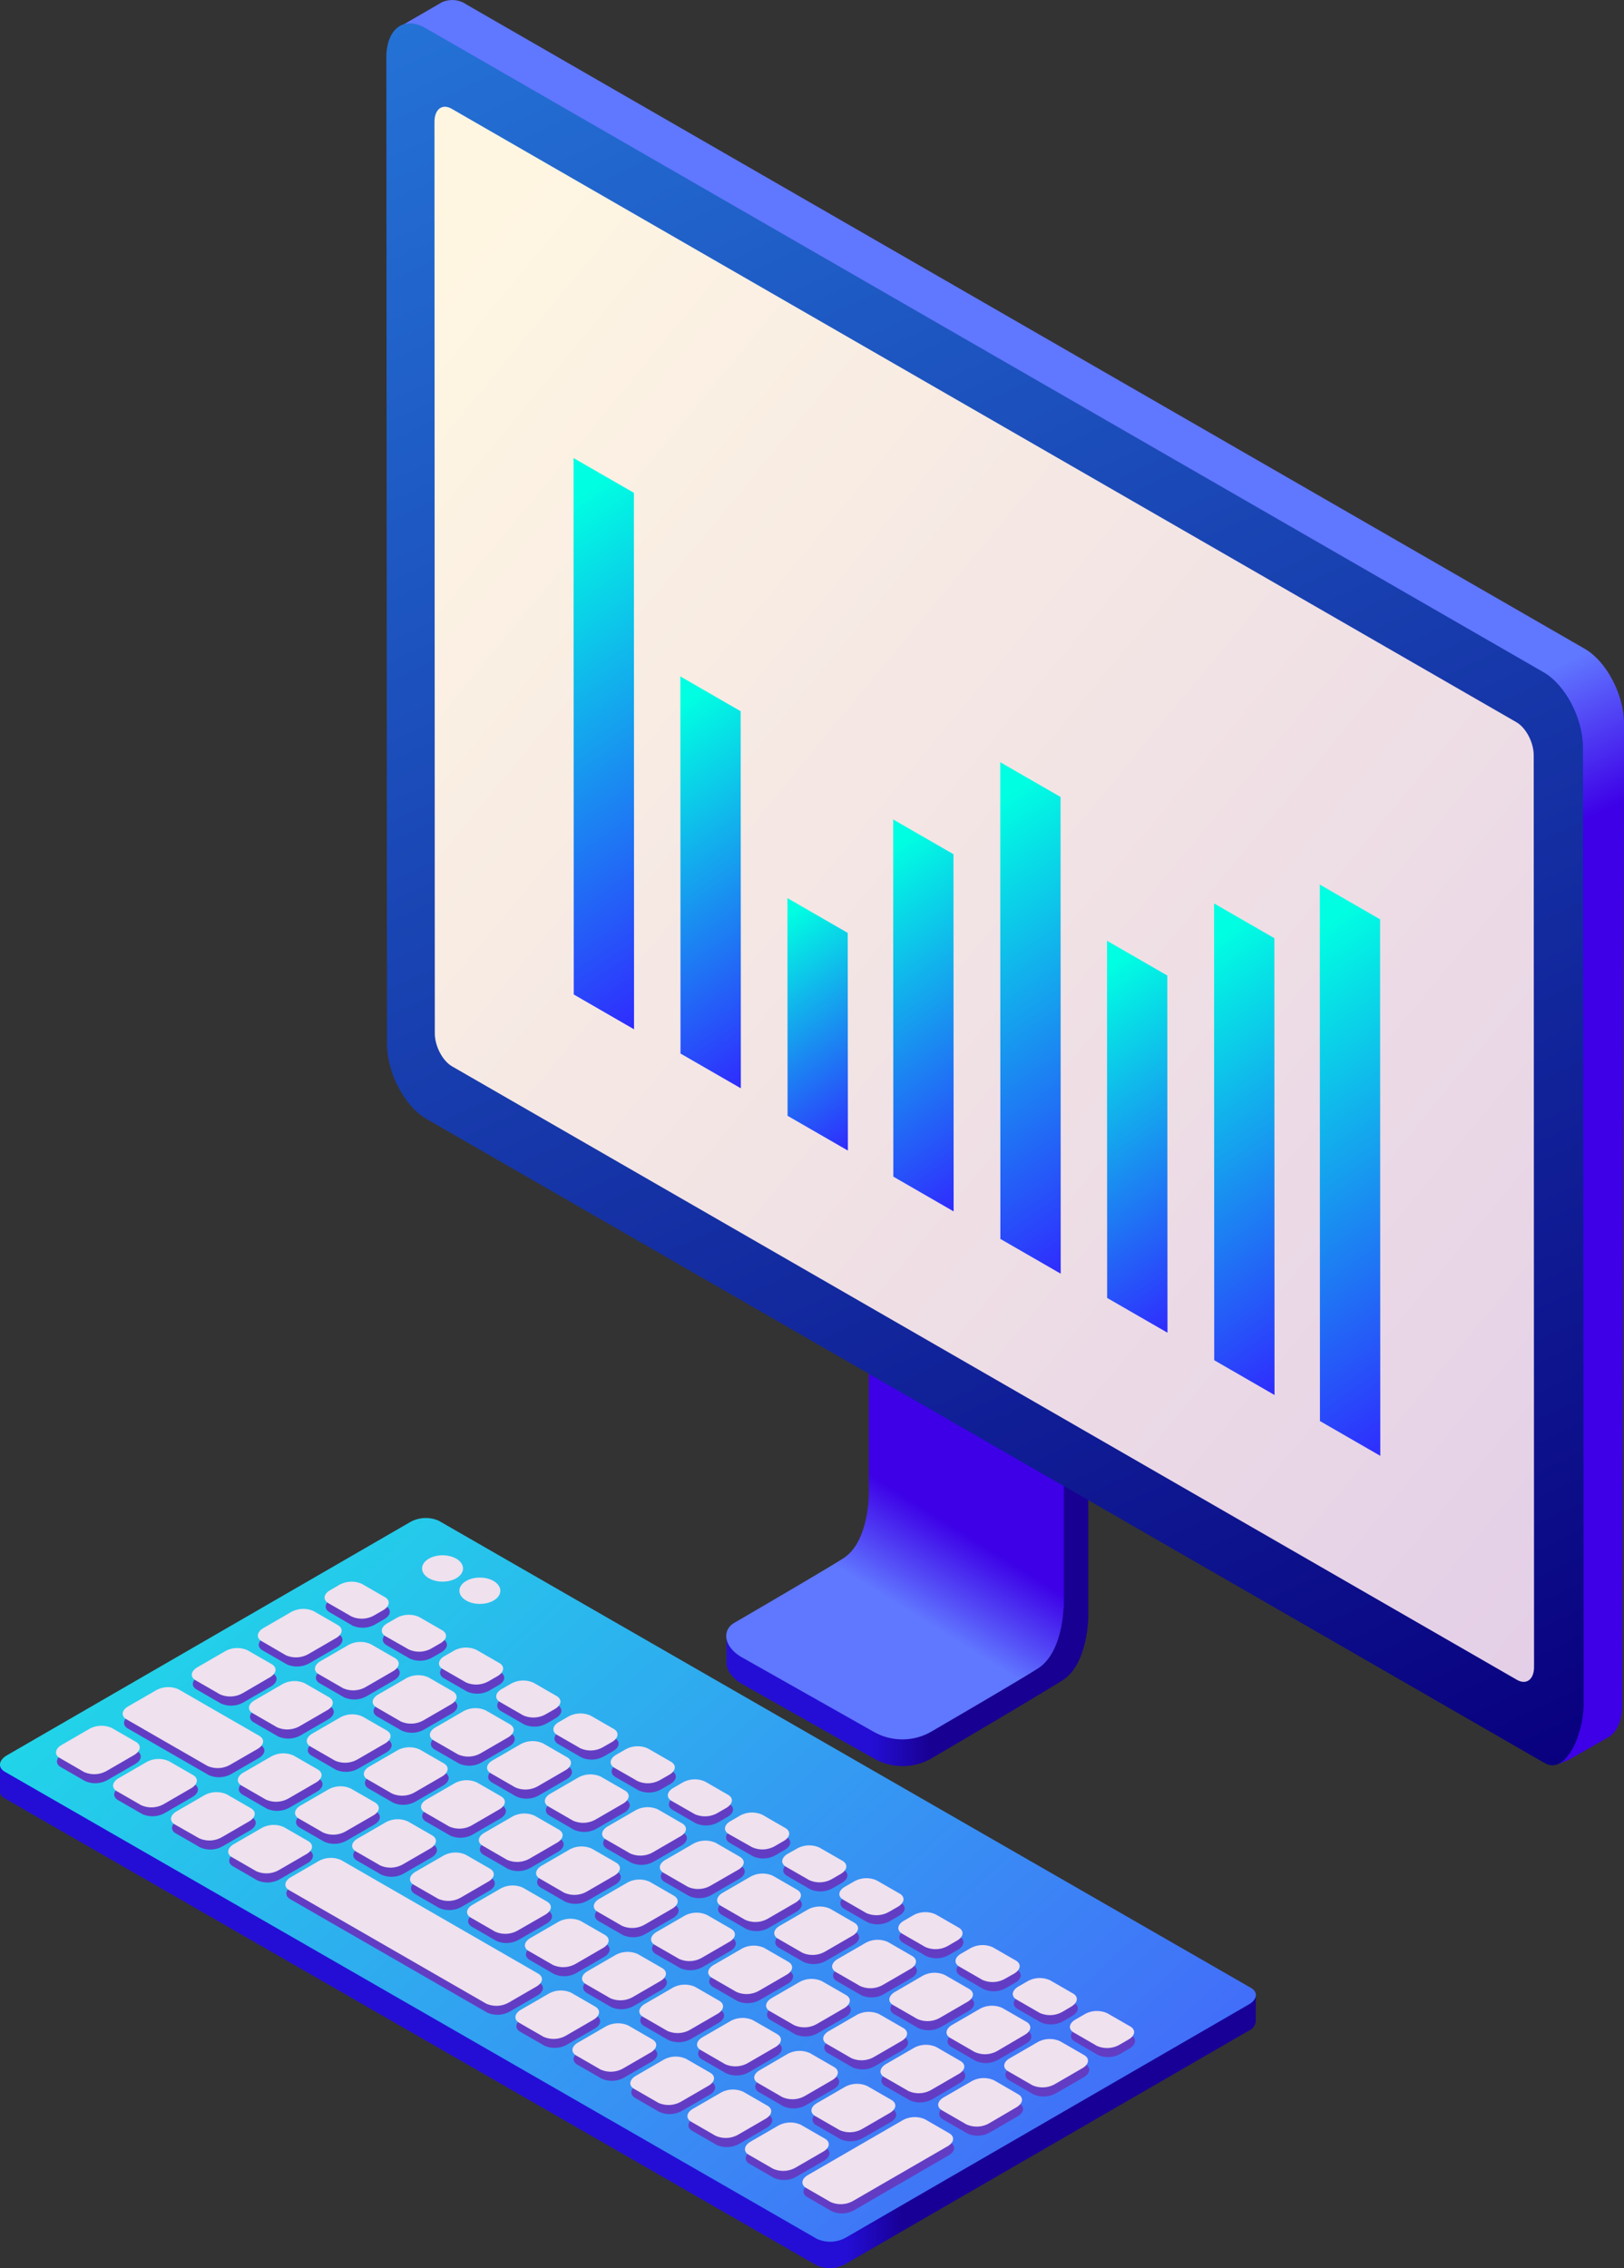 <svg id="Calque_1" data-name="Calque 1" xmlns="http://www.w3.org/2000/svg" xmlns:xlink="http://www.w3.org/1999/xlink" viewBox="0 0 336.71 470.23"><rect x="0" y="0" width="336.71" height="470.23" fill="#333333" stroke="none"/><defs><style>.cls-1{fill:url(#linear-gradient);}.cls-2{fill:url(#linear-gradient-2);}.cls-3{fill:#623dc4;}.cls-4{fill:#efe1ee;}.cls-5{fill:url(#linear-gradient-3);}.cls-6{fill:url(#linear-gradient-4);}.cls-7{fill:url(#linear-gradient-5);}.cls-8{fill:url(#linear-gradient-6);}.cls-9{fill:url(#linear-gradient-7);}.cls-10{fill:url(#linear-gradient-8);}.cls-11{fill:url(#linear-gradient-9);}.cls-12{fill:url(#linear-gradient-10);}.cls-13{fill:url(#linear-gradient-11);}.cls-14{fill:url(#linear-gradient-12);}.cls-15{fill:url(#linear-gradient-13);}.cls-16{fill:url(#linear-gradient-14);}.cls-17{fill:url(#linear-gradient-15);}</style><linearGradient id="linear-gradient" x1="257.68" y1="417.49" x2="246.15" y2="417.49" gradientUnits="userSpaceOnUse"><stop offset="0" stop-color="#180097"/><stop offset="1" stop-color="#240ed6"/></linearGradient><linearGradient id="linear-gradient-2" x1="327.67" y1="545.75" x2="68.72" y2="265.27" gradientUnits="userSpaceOnUse"><stop offset="0" stop-color="#4f47ff"/><stop offset="1" stop-color="#13ffe2"/></linearGradient><linearGradient id="linear-gradient-3" x1="263.7" y1="342.09" x2="251.21" y2="342.09" gradientUnits="userSpaceOnUse"><stop offset="0" stop-color="#180092"/><stop offset="1" stop-color="#240ed6"/></linearGradient><linearGradient id="linear-gradient-4" x1="266.71" y1="333.95" x2="256.15" y2="350.9" gradientUnits="userSpaceOnUse"><stop offset="0" stop-color="#3d00e7"/><stop offset="1" stop-color="#6077ff"/></linearGradient><linearGradient id="linear-gradient-5" x1="300.55" y1="235.66" x2="287.13" y2="207.28" xlink:href="#linear-gradient-4"/><linearGradient id="linear-gradient-6" x1="365.88" y1="397.61" x2="183.52" y2="10.09" gradientUnits="userSpaceOnUse"><stop offset="0" stop-color="#09007f"/><stop offset="1" stop-color="#2472d6"/></linearGradient><linearGradient id="linear-gradient-7" x1="1114.68" y1="938.52" x2="365.1" y2="-48.83" gradientTransform="matrix(0.87, 0.5, 0.5, 1.44, -113.58, -59.34)" gradientUnits="userSpaceOnUse"><stop offset="0" stop-color="#6318ff"/><stop offset="1" stop-color="#fff6e2"/></linearGradient><linearGradient id="linear-gradient-8" x1="365.16" y1="329.83" x2="311.69" y2="273.93" gradientTransform="matrix(0.87, 0.5, 0, 1.15, -10.71, -269.73)" gradientUnits="userSpaceOnUse"><stop offset="0" stop-color="#3124ff"/><stop offset="1" stop-color="#00ffe2"/></linearGradient><linearGradient id="linear-gradient-9" x1="335.97" y1="332.96" x2="289.45" y2="284.33" xlink:href="#linear-gradient-8"/><linearGradient id="linear-gradient-10" x1="305.49" y1="336.74" x2="267.65" y2="297.18" xlink:href="#linear-gradient-8"/><linearGradient id="linear-gradient-11" x1="285.76" y1="332.55" x2="237.51" y2="282.1" xlink:href="#linear-gradient-8"/><linearGradient id="linear-gradient-12" x1="254.32" y1="337.11" x2="216.48" y2="297.55" xlink:href="#linear-gradient-8"/><linearGradient id="linear-gradient-13" x1="222.21" y1="342.57" x2="196.53" y2="315.71" xlink:href="#linear-gradient-8"/><linearGradient id="linear-gradient-14" x1="204.35" y1="336.27" x2="164.78" y2="294.89" xlink:href="#linear-gradient-8"/><linearGradient id="linear-gradient-15" x1="186.57" y1="330.53" x2="133.1" y2="274.63" xlink:href="#linear-gradient-8"/></defs><title>computer</title><g id="_11" data-name="11"><g id="_Groupe_" data-name="&lt;Groupe&gt;"><g id="_Groupe_2" data-name="&lt;Groupe&gt;"><path id="_Tracé_" data-name="&lt;Tracé&gt;" class="cls-1" d="M331.12,437.85h0v-5.28l-24.75,4.25-157-90.27a6.62,6.62,0,0,0-5.94.25l-67,38.85-5.73-1.28v5.51a2.25,2.25,0,0,0,0,.26h0a1.74,1.74,0,0,0,1,1.43l168.36,96.83a6.61,6.61,0,0,0,5.94-.25l83.6-48.36A2.42,2.42,0,0,0,331.12,437.85Z" transform="translate(-70.75 -18.77)"/><path id="_Tracé_2" data-name="&lt;Tracé&gt;" class="cls-2" d="M240.14,482.92,71.78,386.09c-1.53-.88-1.34-2.41.42-3.43l83.6-48.35a6.62,6.62,0,0,1,5.94-.26l168.37,96.83c1.52.88,1.33,2.41-.43,3.43l-83.6,48.36A6.65,6.65,0,0,1,240.14,482.92Z" transform="translate(-70.75 -18.77)"/><g id="_Groupe_3" data-name="&lt;Groupe&gt;"><g id="_Groupe_4" data-name="&lt;Groupe&gt;"><path id="_Tracé_3" data-name="&lt;Tracé&gt;" class="cls-3" d="M143.83,355.77,139.07,353c-1.2-.69-1-1.9.33-2.7l1.93-1.11A5.19,5.19,0,0,1,146,349l4.76,2.74c1.2.69,1.05,1.9-.33,2.7l-1.93,1.11A5.19,5.19,0,0,1,143.83,355.77Z" transform="translate(-70.75 -18.77)"/><path id="_Tracé_4" data-name="&lt;Tracé&gt;" class="cls-3" d="M155.69,362.6l-4.76-2.74c-1.2-.69-1.05-1.9.33-2.7l1.93-1.11a5.19,5.19,0,0,1,4.67-.2l4.76,2.74c1.2.69,1,1.9-.33,2.7l-1.93,1.11A5.19,5.19,0,0,1,155.69,362.6Z" transform="translate(-70.75 -18.77)"/><path id="_Tracé_5" data-name="&lt;Tracé&gt;" class="cls-3" d="M167.55,369.43l-4.76-2.74c-1.2-.69-1-1.9.33-2.69l1.93-1.12a5.19,5.19,0,0,1,4.67-.2l4.76,2.74c1.2.69,1.05,1.9-.33,2.7l-1.93,1.11A5.19,5.19,0,0,1,167.55,369.43Z" transform="translate(-70.75 -18.77)"/><path id="_Tracé_6" data-name="&lt;Tracé&gt;" class="cls-3" d="M179.41,376.26l-4.76-2.74c-1.2-.69-1.05-1.9.33-2.69l1.93-1.12a5.19,5.19,0,0,1,4.67-.2l4.76,2.74c1.2.69,1,1.9-.33,2.7l-1.93,1.12A5.22,5.22,0,0,1,179.41,376.26Z" transform="translate(-70.75 -18.77)"/><path id="_Tracé_7" data-name="&lt;Tracé&gt;" class="cls-3" d="M191.27,383.09l-4.76-2.74c-1.2-.69-1-1.89.33-2.69l1.93-1.12a5.19,5.19,0,0,1,4.67-.2l4.76,2.74c1.2.69,1.05,1.9-.33,2.7l-1.93,1.12A5.22,5.22,0,0,1,191.27,383.09Z" transform="translate(-70.75 -18.77)"/><path id="_Tracé_8" data-name="&lt;Tracé&gt;" class="cls-3" d="M203.13,389.92l-4.76-2.74c-1.2-.69-1.05-1.89.33-2.69l1.93-1.12a5.19,5.19,0,0,1,4.67-.2l4.76,2.74c1.2.69,1.05,1.9-.33,2.7l-1.93,1.12A5.19,5.19,0,0,1,203.13,389.92Z" transform="translate(-70.75 -18.77)"/><path id="_Tracé_9" data-name="&lt;Tracé&gt;" class="cls-3" d="M215,396.76,210.23,394c-1.2-.69-1-1.89.33-2.69l1.93-1.12a5.19,5.19,0,0,1,4.67-.2l4.76,2.74c1.2.69,1.05,1.9-.33,2.7l-1.93,1.12A5.22,5.22,0,0,1,215,396.76Z" transform="translate(-70.75 -18.77)"/><path id="_Tracé_10" data-name="&lt;Tracé&gt;" class="cls-3" d="M226.85,403.59l-4.77-2.75c-1.19-.69-1-1.89.34-2.69l1.93-1.12a5.19,5.19,0,0,1,4.67-.2l4.76,2.74c1.2.69,1.05,1.9-.33,2.7l-1.94,1.12A5.17,5.17,0,0,1,226.85,403.59Z" transform="translate(-70.75 -18.77)"/><path id="_Tracé_11" data-name="&lt;Tracé&gt;" class="cls-3" d="M238.7,410.42l-4.76-2.75c-1.19-.69-1-1.89.34-2.69l1.93-1.12a5.19,5.19,0,0,1,4.67-.2l4.76,2.74c1.19.69,1.05,1.9-.34,2.7l-1.93,1.12A5.19,5.19,0,0,1,238.7,410.42Z" transform="translate(-70.75 -18.77)"/><path id="_Tracé_12" data-name="&lt;Tracé&gt;" class="cls-3" d="M250.56,417.25l-4.76-2.75c-1.2-.69-1.05-1.89.33-2.69l1.94-1.12a5.19,5.19,0,0,1,4.67-.2l4.76,2.74c1.19.69,1.05,1.9-.34,2.7l-1.93,1.12A5.19,5.19,0,0,1,250.56,417.25Z" transform="translate(-70.75 -18.77)"/><path id="_Tracé_13" data-name="&lt;Tracé&gt;" class="cls-3" d="M262.79,424.29,258,421.54c-1.19-.69-1-1.89.34-2.69l1.93-1.12a5.19,5.19,0,0,1,4.67-.2l4.76,2.74c1.2.69,1,1.9-.33,2.7l-1.94,1.12A5.17,5.17,0,0,1,262.79,424.29Z" transform="translate(-70.75 -18.77)"/><path id="_Tracé_14" data-name="&lt;Tracé&gt;" class="cls-3" d="M274.64,431.12l-4.76-2.75c-1.19-.69-1.05-1.89.34-2.69l1.93-1.12a5.19,5.19,0,0,1,4.67-.2l4.76,2.74c1.19.69,1.05,1.9-.34,2.7l-1.93,1.12A5.19,5.19,0,0,1,274.64,431.12Z" transform="translate(-70.75 -18.77)"/><path id="_Tracé_15" data-name="&lt;Tracé&gt;" class="cls-3" d="M286.5,438l-4.76-2.75c-1.2-.69-1.05-1.89.33-2.69l1.94-1.12a5.17,5.17,0,0,1,4.66-.2l4.77,2.75c1.19.68,1,1.89-.34,2.69l-1.93,1.12A5.19,5.19,0,0,1,286.5,438Z" transform="translate(-70.75 -18.77)"/><path id="_Tracé_16" data-name="&lt;Tracé&gt;" class="cls-3" d="M298.36,444.78,293.6,442c-1.2-.68-1.05-1.89.33-2.69l1.94-1.12a5.17,5.17,0,0,1,4.66-.2l4.77,2.75c1.19.68,1,1.89-.34,2.69L303,444.58A5.19,5.19,0,0,1,298.36,444.78Z" transform="translate(-70.75 -18.77)"/><g id="_Groupe_5" data-name="&lt;Groupe&gt;"><path id="_Tracé_17" data-name="&lt;Tracé&gt;" class="cls-3" d="M130.2,363.8l-5-2.88c-1.2-.69-1-1.9.33-2.7l5.77-3.34a5.19,5.19,0,0,1,4.67-.2l5,2.88c1.19.69,1,1.9-.34,2.7l-5.77,3.34A5.19,5.19,0,0,1,130.2,363.8Z" transform="translate(-70.75 -18.77)"/><path id="_Tracé_18" data-name="&lt;Tracé&gt;" class="cls-3" d="M142.06,370.63l-5-2.88c-1.2-.69-1.05-1.9.33-2.7l5.77-3.34a5.19,5.19,0,0,1,4.67-.2l5,2.89c1.2.68,1,1.89-.33,2.69l-5.77,3.34A5.19,5.19,0,0,1,142.06,370.63Z" transform="translate(-70.75 -18.77)"/><path id="_Tracé_19" data-name="&lt;Tracé&gt;" class="cls-3" d="M154,377.53l-5-2.88c-1.2-.69-1-1.9.33-2.7l5.77-3.34a5.19,5.19,0,0,1,4.67-.2l5,2.89c1.2.68,1.05,1.89-.33,2.69l-5.77,3.34A5.19,5.19,0,0,1,154,377.53Z" transform="translate(-70.75 -18.77)"/><path id="_Tracé_20" data-name="&lt;Tracé&gt;" class="cls-3" d="M165.9,384.36l-5-2.88c-1.2-.69-1.05-1.9.33-2.7l5.77-3.34a5.19,5.19,0,0,1,4.67-.2l5,2.89c1.2.69,1.05,1.89-.33,2.69l-5.77,3.34A5.19,5.19,0,0,1,165.9,384.36Z" transform="translate(-70.75 -18.77)"/><path id="_Tracé_21" data-name="&lt;Tracé&gt;" class="cls-3" d="M177.76,391.19l-5-2.88c-1.2-.69-1-1.9.33-2.7l5.77-3.34a5.22,5.22,0,0,1,4.67-.2l5,2.89c1.2.69,1.05,1.89-.33,2.69L182.43,391A5.19,5.19,0,0,1,177.76,391.19Z" transform="translate(-70.75 -18.77)"/><path id="_Tracé_22" data-name="&lt;Tracé&gt;" class="cls-3" d="M189.74,398.09l-5-2.88c-1.2-.69-1.05-1.9.33-2.7l5.77-3.34a5.19,5.19,0,0,1,4.67-.2l5,2.89c1.2.69,1.05,1.89-.33,2.69l-5.77,3.34A5.19,5.19,0,0,1,189.74,398.09Z" transform="translate(-70.75 -18.77)"/><path id="_Tracé_23" data-name="&lt;Tracé&gt;" class="cls-3" d="M201.6,404.92l-5-2.88c-1.2-.69-1-1.9.33-2.7L202.7,396a5.19,5.19,0,0,1,4.67-.19l5,2.88c1.2.69,1,1.89-.33,2.69l-5.77,3.34A5.19,5.19,0,0,1,201.6,404.92Z" transform="translate(-70.75 -18.77)"/><path id="_Tracé_24" data-name="&lt;Tracé&gt;" class="cls-3" d="M213.58,411.82l-5-2.88c-1.2-.69-1.05-1.9.33-2.7l5.77-3.34a5.19,5.19,0,0,1,4.67-.19l5,2.88c1.2.69,1.05,1.89-.33,2.69l-5.77,3.34A5.19,5.19,0,0,1,213.58,411.82Z" transform="translate(-70.75 -18.77)"/><path id="_Tracé_25" data-name="&lt;Tracé&gt;" class="cls-3" d="M225.44,418.65l-5-2.88c-1.2-.69-1.05-1.9.33-2.7l5.77-3.34a5.19,5.19,0,0,1,4.67-.19l5,2.88c1.2.69,1,1.89-.33,2.69l-5.77,3.34A5.19,5.19,0,0,1,225.44,418.65Z" transform="translate(-70.75 -18.77)"/><path id="_Tracé_26" data-name="&lt;Tracé&gt;" class="cls-3" d="M237.3,425.48l-5-2.88c-1.2-.69-1.05-1.9.33-2.7l5.77-3.34a5.22,5.22,0,0,1,4.67-.19l5,2.88c1.2.69,1.05,1.89-.33,2.69L242,425.28A5.19,5.19,0,0,1,237.3,425.48Z" transform="translate(-70.75 -18.77)"/><path id="_Tracé_27" data-name="&lt;Tracé&gt;" class="cls-3" d="M249.28,432.38l-5-2.88c-1.2-.69-1.05-1.9.33-2.7l5.77-3.34a5.22,5.22,0,0,1,4.67-.19l5,2.88c1.2.69,1.05,1.89-.33,2.69L254,432.18A5.19,5.19,0,0,1,249.28,432.38Z" transform="translate(-70.75 -18.77)"/><path id="_Tracé_28" data-name="&lt;Tracé&gt;" class="cls-3" d="M261.14,439.21l-5-2.88c-1.19-.69-1-1.9.34-2.7l5.77-3.33a5.19,5.19,0,0,1,4.67-.2l5,2.88c1.2.69,1,1.9-.33,2.69L265.81,439A5.19,5.19,0,0,1,261.14,439.21Z" transform="translate(-70.75 -18.77)"/><path id="_Tracé_29" data-name="&lt;Tracé&gt;" class="cls-3" d="M273,446l-5-2.88c-1.19-.69-1-1.9.34-2.69l5.77-3.34a5.19,5.19,0,0,1,4.67-.2l5,2.88c1.2.69,1.05,1.9-.33,2.69l-5.77,3.34A5.19,5.19,0,0,1,273,446Z" transform="translate(-70.75 -18.77)"/><path id="_Tracé_30" data-name="&lt;Tracé&gt;" class="cls-3" d="M285,452.94l-5-2.88c-1.19-.69-1-1.9.34-2.69l5.77-3.34a5.19,5.19,0,0,1,4.67-.2l5,2.88c1.2.69,1.05,1.9-.33,2.7l-5.77,3.33A5.19,5.19,0,0,1,285,452.94Z" transform="translate(-70.75 -18.77)"/></g><g id="_Groupe_6" data-name="&lt;Groupe&gt;"><path id="_Tracé_31" data-name="&lt;Tracé&gt;" class="cls-3" d="M116.52,371.91l-5-2.89c-1.19-.69-1-1.89.34-2.69l5.77-3.34a5.19,5.19,0,0,1,4.67-.2l5,2.88c1.2.69,1,1.9-.33,2.7l-5.77,3.34A5.19,5.19,0,0,1,116.52,371.91Z" transform="translate(-70.75 -18.77)"/><path id="_Tracé_32" data-name="&lt;Tracé&gt;" class="cls-3" d="M128.38,378.74l-5-2.89c-1.19-.69-1-1.89.34-2.69l5.77-3.34a5.19,5.19,0,0,1,4.67-.2l5,2.88c1.2.69,1,1.9-.33,2.7l-5.77,3.34A5.19,5.19,0,0,1,128.38,378.74Z" transform="translate(-70.75 -18.77)"/><path id="_Tracé_33" data-name="&lt;Tracé&gt;" class="cls-3" d="M140.36,385.64l-5-2.89c-1.19-.69-1-1.89.34-2.69l5.77-3.34a5.19,5.19,0,0,1,4.67-.2l5,2.88c1.2.69,1.05,1.9-.33,2.7L145,385.44A5.19,5.19,0,0,1,140.36,385.64Z" transform="translate(-70.75 -18.77)"/><path id="_Tracé_34" data-name="&lt;Tracé&gt;" class="cls-3" d="M152.22,392.47l-5-2.89c-1.19-.68-1.05-1.89.34-2.69l5.77-3.34a5.17,5.17,0,0,1,4.66-.2l5,2.88c1.19.69,1,1.9-.34,2.7l-5.77,3.34A5.17,5.17,0,0,1,152.22,392.47Z" transform="translate(-70.75 -18.77)"/><path id="_Tracé_35" data-name="&lt;Tracé&gt;" class="cls-3" d="M164.08,399.3l-5-2.88c-1.19-.69-1-1.9.33-2.7l5.77-3.34a5.19,5.19,0,0,1,4.67-.2l5,2.88c1.19.69,1,1.9-.34,2.7l-5.77,3.34A5.17,5.17,0,0,1,164.08,399.3Z" transform="translate(-70.75 -18.77)"/><path id="_Tracé_36" data-name="&lt;Tracé&gt;" class="cls-3" d="M176.05,406.2l-5-2.88c-1.2-.69-1.05-1.9.33-2.7l5.77-3.34a5.19,5.19,0,0,1,4.67-.2l5,2.88c1.19.69,1,1.9-.34,2.7L180.72,406A5.19,5.19,0,0,1,176.05,406.2Z" transform="translate(-70.75 -18.77)"/><path id="_Tracé_37" data-name="&lt;Tracé&gt;" class="cls-3" d="M187.91,413l-5-2.88c-1.2-.69-1-1.9.33-2.7l5.77-3.34a5.19,5.19,0,0,1,4.67-.2l5,2.88c1.19.69,1,1.9-.34,2.7l-5.77,3.34A5.19,5.19,0,0,1,187.91,413Z" transform="translate(-70.75 -18.77)"/><path id="_Tracé_38" data-name="&lt;Tracé&gt;" class="cls-3" d="M199.89,419.93l-5-2.88c-1.2-.69-1-1.9.33-2.7L201,411a5.19,5.19,0,0,1,4.67-.2l5,2.88c1.19.69,1,1.9-.34,2.7l-5.77,3.34A5.19,5.19,0,0,1,199.89,419.93Z" transform="translate(-70.75 -18.77)"/><path id="_Tracé_39" data-name="&lt;Tracé&gt;" class="cls-3" d="M211.75,426.76l-5-2.88c-1.2-.69-1.05-1.9.33-2.7l5.77-3.34a5.19,5.19,0,0,1,4.67-.2l5,2.88c1.2.69,1,1.9-.33,2.7l-5.77,3.34A5.19,5.19,0,0,1,211.75,426.76Z" transform="translate(-70.75 -18.77)"/><path id="_Tracé_40" data-name="&lt;Tracé&gt;" class="cls-3" d="M223.61,433.59l-5-2.88c-1.2-.69-1.05-1.9.33-2.7l5.77-3.34a5.19,5.19,0,0,1,4.67-.2l5,2.89c1.2.69,1.05,1.89-.33,2.69l-5.77,3.34A5.19,5.19,0,0,1,223.61,433.59Z" transform="translate(-70.75 -18.77)"/><path id="_Tracé_41" data-name="&lt;Tracé&gt;" class="cls-3" d="M235.59,440.49l-5-2.88c-1.2-.69-1.05-1.9.33-2.7l5.77-3.34a5.19,5.19,0,0,1,4.67-.2l5,2.89c1.2.69,1,1.89-.33,2.69l-5.77,3.34A5.19,5.19,0,0,1,235.59,440.49Z" transform="translate(-70.75 -18.77)"/><path id="_Tracé_42" data-name="&lt;Tracé&gt;" class="cls-3" d="M247.45,447.32l-5-2.88c-1.2-.69-1-1.9.33-2.7l5.77-3.34a5.22,5.22,0,0,1,4.67-.2l5,2.89c1.2.69,1,1.89-.33,2.69l-5.77,3.34A5.19,5.19,0,0,1,247.45,447.32Z" transform="translate(-70.75 -18.77)"/><path id="_Tracé_43" data-name="&lt;Tracé&gt;" class="cls-3" d="M259.31,454.15l-5-2.88c-1.2-.69-1.05-1.9.33-2.7l5.77-3.34a5.19,5.19,0,0,1,4.67-.19l5,2.88c1.2.69,1.05,1.89-.33,2.69L264,454A5.19,5.19,0,0,1,259.31,454.15Z" transform="translate(-70.75 -18.77)"/><path id="_Tracé_44" data-name="&lt;Tracé&gt;" class="cls-3" d="M271.29,461.05l-5-2.88c-1.2-.69-1.05-1.9.33-2.7l5.77-3.34a5.19,5.19,0,0,1,4.67-.19l5,2.88c1.2.69,1.05,1.89-.33,2.69L276,460.85A5.19,5.19,0,0,1,271.29,461.05Z" transform="translate(-70.75 -18.77)"/></g><g id="_Groupe_7" data-name="&lt;Groupe&gt;"><path id="_Tracé_45" data-name="&lt;Tracé&gt;" class="cls-3" d="M114,386.75l-16.74-9.64c-1.2-.69-1-1.89.33-2.69l5.77-3.34a5.19,5.19,0,0,1,4.67-.2l16.74,9.64c1.2.69,1,1.9-.33,2.7l-5.77,3.34A5.19,5.19,0,0,1,114,386.75Z" transform="translate(-70.75 -18.77)"/><path id="_Tracé_46" data-name="&lt;Tracé&gt;" class="cls-3" d="M126.06,393.72l-5-2.88c-1.2-.69-1-1.89.33-2.69l5.77-3.34a5.19,5.19,0,0,1,4.67-.2l5,2.88c1.2.69,1,1.9-.33,2.7l-5.77,3.34A5.22,5.22,0,0,1,126.06,393.72Z" transform="translate(-70.75 -18.77)"/><path id="_Tracé_47" data-name="&lt;Tracé&gt;" class="cls-3" d="M137.92,400.55l-5-2.88c-1.19-.69-1-1.89.34-2.69l5.77-3.34a5.19,5.19,0,0,1,4.67-.2l5,2.88c1.2.69,1.05,1.9-.33,2.7l-5.77,3.34A5.19,5.19,0,0,1,137.92,400.55Z" transform="translate(-70.75 -18.77)"/><path id="_Tracé_48" data-name="&lt;Tracé&gt;" class="cls-3" d="M149.78,407.39l-5-2.89c-1.19-.69-1-1.89.34-2.69l5.77-3.34a5.17,5.17,0,0,1,4.66-.2l5,2.88c1.2.69,1,1.9-.33,2.7l-5.77,3.34A5.19,5.19,0,0,1,149.78,407.39Z" transform="translate(-70.75 -18.77)"/><path id="_Tracé_49" data-name="&lt;Tracé&gt;" class="cls-3" d="M161.76,414.29l-5-2.89c-1.19-.69-1-1.89.34-2.69l5.77-3.34a5.17,5.17,0,0,1,4.66-.2l5,2.88c1.2.69,1.05,1.9-.33,2.7l-5.77,3.34A5.19,5.19,0,0,1,161.76,414.29Z" transform="translate(-70.75 -18.77)"/><path id="_Tracé_50" data-name="&lt;Tracé&gt;" class="cls-3" d="M173.62,421.12l-5-2.89c-1.19-.69-1.05-1.89.34-2.69l5.77-3.34a5.17,5.17,0,0,1,4.66-.2l5,2.88c1.19.69,1.05,1.9-.34,2.7l-5.77,3.34A5.17,5.17,0,0,1,173.62,421.12Z" transform="translate(-70.75 -18.77)"/><path id="_Tracé_51" data-name="&lt;Tracé&gt;" class="cls-3" d="M185.6,428l-5-2.89c-1.19-.69-1.05-1.89.34-2.69l5.77-3.34a5.17,5.17,0,0,1,4.66-.2l5,2.88c1.19.69,1,1.9-.34,2.7l-5.77,3.34A5.17,5.17,0,0,1,185.6,428Z" transform="translate(-70.75 -18.77)"/><path id="_Tracé_52" data-name="&lt;Tracé&gt;" class="cls-3" d="M197.45,434.85l-5-2.89c-1.2-.68-1-1.89.33-2.69l5.77-3.34a5.19,5.19,0,0,1,4.67-.2l5,2.88c1.19.69,1,1.9-.34,2.7l-5.77,3.34A5.19,5.19,0,0,1,197.45,434.85Z" transform="translate(-70.75 -18.77)"/><path id="_Tracé_53" data-name="&lt;Tracé&gt;" class="cls-3" d="M209.31,441.68l-5-2.88c-1.2-.69-1.05-1.9.33-2.7l5.77-3.34a5.19,5.19,0,0,1,4.67-.2l5,2.88c1.2.69,1,1.9-.33,2.7L214,441.48A5.19,5.19,0,0,1,209.31,441.68Z" transform="translate(-70.75 -18.77)"/><path id="_Tracé_54" data-name="&lt;Tracé&gt;" class="cls-3" d="M221.29,448.58l-5-2.88c-1.2-.69-1-1.9.33-2.7l5.77-3.34a5.19,5.19,0,0,1,4.67-.2l5,2.88c1.19.69,1,1.9-.34,2.7L226,448.38A5.19,5.19,0,0,1,221.29,448.58Z" transform="translate(-70.75 -18.77)"/><path id="_Tracé_55" data-name="&lt;Tracé&gt;" class="cls-3" d="M233.15,455.41l-5-2.88c-1.2-.69-1.05-1.9.33-2.7l5.77-3.34a5.19,5.19,0,0,1,4.67-.2l5,2.88c1.2.69,1.05,1.9-.33,2.7l-5.77,3.34A5.19,5.19,0,0,1,233.15,455.41Z" transform="translate(-70.75 -18.77)"/><path id="_Tracé_56" data-name="&lt;Tracé&gt;" class="cls-3" d="M245,462.24l-5-2.88c-1.2-.69-1-1.9.33-2.7l5.77-3.34a5.19,5.19,0,0,1,4.67-.2l5,2.88c1.2.69,1,1.9-.33,2.7L249.68,462A5.19,5.19,0,0,1,245,462.24Z" transform="translate(-70.75 -18.77)"/><path id="_Tracé_57" data-name="&lt;Tracé&gt;" class="cls-3" d="M243.14,477.15l-5-2.88c-1.2-.69-1-1.9.33-2.69l19.62-11.36a5.19,5.19,0,0,1,4.67-.2l5,2.89c1.2.68,1.05,1.89-.33,2.69L247.81,477A5.19,5.19,0,0,1,243.14,477.15Z" transform="translate(-70.75 -18.77)"/></g><g id="_Groupe_8" data-name="&lt;Groupe&gt;"><path id="_Tracé_58" data-name="&lt;Tracé&gt;" class="cls-3" d="M88.37,388l-5-2.88c-1.2-.69-1.05-1.9.33-2.7l5.77-3.34a5.19,5.19,0,0,1,4.67-.2l5,2.88c1.2.69,1,1.9-.33,2.7L93,387.81A5.19,5.19,0,0,1,88.37,388Z" transform="translate(-70.75 -18.77)"/><path id="_Tracé_59" data-name="&lt;Tracé&gt;" class="cls-3" d="M100.23,394.84l-5-2.88c-1.2-.69-1-1.9.33-2.7l5.77-3.34a5.19,5.19,0,0,1,4.67-.2l5,2.89c1.2.68,1,1.89-.33,2.69l-5.77,3.34A5.19,5.19,0,0,1,100.23,394.84Z" transform="translate(-70.75 -18.77)"/><path id="_Tracé_60" data-name="&lt;Tracé&gt;" class="cls-3" d="M112.21,401.74l-5-2.88c-1.2-.69-1-1.9.33-2.7l5.77-3.34a5.19,5.19,0,0,1,4.67-.2l5,2.89c1.2.69,1,1.89-.33,2.69l-5.77,3.34A5.19,5.19,0,0,1,112.21,401.74Z" transform="translate(-70.75 -18.77)"/><path id="_Tracé_61" data-name="&lt;Tracé&gt;" class="cls-3" d="M124.07,408.57l-5-2.88c-1.2-.69-1-1.9.33-2.7l5.77-3.34a5.19,5.19,0,0,1,4.67-.2l5,2.89c1.2.69,1,1.89-.33,2.69l-5.77,3.34A5.19,5.19,0,0,1,124.07,408.57Z" transform="translate(-70.75 -18.77)"/><path id="_Tracé_62" data-name="&lt;Tracé&gt;" class="cls-3" d="M171.75,436l-40.82-23.51c-1.2-.69-1.05-1.9.33-2.7l5.77-3.34a5.19,5.19,0,0,1,4.67-.2l40.82,23.52c1.2.69,1,1.89-.33,2.69l-5.77,3.34A5.19,5.19,0,0,1,171.75,436Z" transform="translate(-70.75 -18.77)"/><path id="_Tracé_63" data-name="&lt;Tracé&gt;" class="cls-3" d="M183.61,442.86l-5-2.88c-1.19-.69-1-1.9.34-2.7l5.77-3.34a5.2,5.2,0,0,1,4.66-.19l5,2.88c1.19.69,1.05,1.89-.33,2.69l-5.77,3.34A5.19,5.19,0,0,1,183.61,442.86Z" transform="translate(-70.75 -18.77)"/><path id="_Tracé_64" data-name="&lt;Tracé&gt;" class="cls-3" d="M195.47,449.69l-5-2.88c-1.19-.69-1.05-1.9.34-2.7l5.77-3.34a5.2,5.2,0,0,1,4.66-.19l5,2.88c1.19.69,1,1.89-.34,2.69l-5.77,3.34A5.17,5.17,0,0,1,195.47,449.69Z" transform="translate(-70.75 -18.77)"/><path id="_Tracé_65" data-name="&lt;Tracé&gt;" class="cls-3" d="M207.45,456.59l-5-2.88c-1.19-.69-1.05-1.9.34-2.7l5.77-3.34a5.2,5.2,0,0,1,4.66-.19l5,2.88c1.19.69,1.05,1.89-.34,2.69l-5.77,3.34A5.17,5.17,0,0,1,207.45,456.59Z" transform="translate(-70.75 -18.77)"/><path id="_Tracé_66" data-name="&lt;Tracé&gt;" class="cls-3" d="M219.3,463.42l-5-2.88c-1.2-.69-1.05-1.9.33-2.7l5.77-3.33a5.19,5.19,0,0,1,4.67-.2l5,2.88c1.19.69,1,1.9-.34,2.69L224,463.22A5.19,5.19,0,0,1,219.3,463.42Z" transform="translate(-70.75 -18.77)"/><path id="_Tracé_67" data-name="&lt;Tracé&gt;" class="cls-3" d="M231.16,470.25l-5-2.88c-1.2-.69-1-1.9.33-2.69l5.77-3.34a5.19,5.19,0,0,1,4.67-.2l5,2.88c1.2.69,1,1.9-.33,2.69l-5.77,3.34A5.19,5.19,0,0,1,231.16,470.25Z" transform="translate(-70.75 -18.77)"/></g></g><g id="_Groupe_9" data-name="&lt;Groupe&gt;"><path id="_Tracé_68" data-name="&lt;Tracé&gt;" class="cls-4" d="M143.62,353.88l-4.76-2.74c-1.2-.69-1.05-1.9.33-2.7l1.93-1.12a5.22,5.22,0,0,1,4.67-.19l4.76,2.74c1.2.69,1,1.9-.33,2.69l-1.93,1.12A5.19,5.19,0,0,1,143.62,353.88Z" transform="translate(-70.75 -18.77)"/><path id="_Tracé_69" data-name="&lt;Tracé&gt;" class="cls-4" d="M155.48,360.71,150.72,358c-1.2-.69-1.05-1.9.33-2.7l1.93-1.11a5.19,5.19,0,0,1,4.67-.2l4.76,2.74c1.2.69,1.05,1.9-.33,2.69l-1.93,1.12A5.19,5.19,0,0,1,155.48,360.71Z" transform="translate(-70.75 -18.77)"/><path id="_Tracé_70" data-name="&lt;Tracé&gt;" class="cls-4" d="M167.34,367.54l-4.76-2.74c-1.2-.69-1.05-1.9.33-2.7l1.93-1.11a5.19,5.19,0,0,1,4.67-.2l4.76,2.74c1.2.69,1,1.9-.33,2.7L172,367.34A5.19,5.19,0,0,1,167.34,367.54Z" transform="translate(-70.75 -18.77)"/><path id="_Tracé_71" data-name="&lt;Tracé&gt;" class="cls-4" d="M179.2,374.37l-4.76-2.74c-1.2-.69-1.05-1.9.33-2.7l1.93-1.11a5.19,5.19,0,0,1,4.67-.2l4.76,2.74c1.2.69,1.05,1.9-.33,2.7l-1.93,1.11A5.19,5.19,0,0,1,179.2,374.37Z" transform="translate(-70.75 -18.77)"/><path id="_Tracé_72" data-name="&lt;Tracé&gt;" class="cls-4" d="M191.06,381.2l-4.76-2.74c-1.2-.69-1.05-1.9.33-2.7l1.93-1.11a5.19,5.19,0,0,1,4.67-.2l4.76,2.74c1.2.69,1,1.9-.33,2.7L195.73,381A5.19,5.19,0,0,1,191.06,381.2Z" transform="translate(-70.75 -18.77)"/><path id="_Tracé_73" data-name="&lt;Tracé&gt;" class="cls-4" d="M202.92,388l-4.77-2.74c-1.19-.69-1-1.9.34-2.7l1.93-1.11a5.19,5.19,0,0,1,4.67-.2l4.76,2.74c1.2.69,1.05,1.9-.33,2.7l-1.94,1.11A5.17,5.17,0,0,1,202.92,388Z" transform="translate(-70.75 -18.77)"/><path id="_Tracé_74" data-name="&lt;Tracé&gt;" class="cls-4" d="M214.78,394.86,210,392.12c-1.19-.69-1-1.9.34-2.69l1.93-1.12a5.19,5.19,0,0,1,4.67-.2l4.76,2.74c1.2.69,1,1.9-.33,2.7l-1.94,1.12A5.2,5.2,0,0,1,214.78,394.86Z" transform="translate(-70.75 -18.77)"/><path id="_Tracé_75" data-name="&lt;Tracé&gt;" class="cls-4" d="M226.63,401.69,221.87,399c-1.19-.69-1.05-1.9.34-2.69l1.93-1.12a5.19,5.19,0,0,1,4.67-.2l4.76,2.74c1.19.69,1.05,1.9-.34,2.7l-1.93,1.12A5.19,5.19,0,0,1,226.63,401.69Z" transform="translate(-70.75 -18.77)"/><path id="_Tracé_76" data-name="&lt;Tracé&gt;" class="cls-4" d="M238.49,408.52l-4.76-2.74c-1.2-.69-1-1.89.33-2.69L236,402a5.17,5.17,0,0,1,4.66-.2l4.77,2.74c1.19.69,1,1.9-.34,2.7l-1.93,1.12A5.19,5.19,0,0,1,238.49,408.52Z" transform="translate(-70.75 -18.77)"/><path id="_Tracé_77" data-name="&lt;Tracé&gt;" class="cls-4" d="M250.35,415.36l-4.76-2.75c-1.2-.69-1.05-1.89.33-2.69l1.94-1.12a5.17,5.17,0,0,1,4.66-.2l4.77,2.74c1.19.69,1,1.9-.34,2.7L255,415.16A5.22,5.22,0,0,1,250.35,415.36Z" transform="translate(-70.75 -18.77)"/><path id="_Tracé_78" data-name="&lt;Tracé&gt;" class="cls-4" d="M262.57,422.39l-4.76-2.74c-1.19-.69-1.05-1.89.34-2.69l1.93-1.12a5.17,5.17,0,0,1,4.66-.2l4.77,2.74c1.19.69,1.05,1.9-.34,2.7l-1.93,1.12A5.19,5.19,0,0,1,262.57,422.39Z" transform="translate(-70.75 -18.77)"/><path id="_Tracé_79" data-name="&lt;Tracé&gt;" class="cls-4" d="M274.43,429.22l-4.76-2.74c-1.2-.69-1.05-1.89.33-2.69l1.94-1.12a5.17,5.17,0,0,1,4.66-.2l4.77,2.74c1.19.69,1,1.9-.34,2.7L279.1,429A5.19,5.19,0,0,1,274.43,429.22Z" transform="translate(-70.75 -18.77)"/><path id="_Tracé_80" data-name="&lt;Tracé&gt;" class="cls-4" d="M286.29,436.06l-4.76-2.75c-1.2-.69-1-1.89.33-2.69l1.94-1.12a5.17,5.17,0,0,1,4.66-.2l4.76,2.74c1.2.69,1,1.9-.33,2.7L291,435.86A5.22,5.22,0,0,1,286.29,436.06Z" transform="translate(-70.75 -18.77)"/><path id="_Tracé_81" data-name="&lt;Tracé&gt;" class="cls-4" d="M298.15,442.89l-4.76-2.75c-1.2-.69-1.05-1.89.33-2.69l1.93-1.12a5.19,5.19,0,0,1,4.67-.2l4.76,2.74c1.2.69,1.05,1.9-.33,2.7l-1.93,1.12A5.19,5.19,0,0,1,298.15,442.89Z" transform="translate(-70.75 -18.77)"/><g id="_Groupe_10" data-name="&lt;Groupe&gt;"><path id="_Tracé_82" data-name="&lt;Tracé&gt;" class="cls-4" d="M130,361.91,125,359c-1.2-.68-1-1.89.33-2.69l5.77-3.34a5.19,5.19,0,0,1,4.67-.2l5,2.88c1.2.69,1.05,1.9-.33,2.7l-5.77,3.34A5.19,5.19,0,0,1,130,361.91Z" transform="translate(-70.75 -18.77)"/><path id="_Tracé_83" data-name="&lt;Tracé&gt;" class="cls-4" d="M141.85,368.74l-5-2.88c-1.2-.69-1-1.9.33-2.7l5.77-3.34a5.19,5.19,0,0,1,4.67-.2l5,2.88c1.2.69,1,1.9-.33,2.7l-5.77,3.34A5.19,5.19,0,0,1,141.85,368.74Z" transform="translate(-70.75 -18.77)"/><path id="_Tracé_84" data-name="&lt;Tracé&gt;" class="cls-4" d="M153.83,375.64l-5-2.89c-1.2-.68-1.05-1.89.33-2.69l5.77-3.34a5.19,5.19,0,0,1,4.67-.2l5,2.88c1.2.69,1.05,1.9-.33,2.7l-5.77,3.34A5.19,5.19,0,0,1,153.83,375.64Z" transform="translate(-70.75 -18.77)"/><path id="_Tracé_85" data-name="&lt;Tracé&gt;" class="cls-4" d="M165.69,382.47l-5-2.88c-1.2-.69-1.05-1.9.33-2.7l5.77-3.34a5.19,5.19,0,0,1,4.67-.2l5,2.88c1.2.69,1,1.9-.33,2.7l-5.77,3.34A5.19,5.19,0,0,1,165.69,382.47Z" transform="translate(-70.75 -18.77)"/><path id="_Tracé_86" data-name="&lt;Tracé&gt;" class="cls-4" d="M177.55,389.3l-5-2.88c-1.2-.69-1.05-1.9.33-2.7l5.77-3.34a5.19,5.19,0,0,1,4.67-.2l5,2.88c1.2.69,1.05,1.9-.33,2.7l-5.77,3.34A5.19,5.19,0,0,1,177.55,389.3Z" transform="translate(-70.75 -18.77)"/><path id="_Tracé_87" data-name="&lt;Tracé&gt;" class="cls-4" d="M189.53,396.2l-5-2.88c-1.2-.69-1.05-1.9.33-2.7l5.77-3.34a5.19,5.19,0,0,1,4.67-.2l5,2.88c1.2.69,1,1.9-.33,2.7L194.2,396A5.19,5.19,0,0,1,189.53,396.2Z" transform="translate(-70.75 -18.77)"/><path id="_Tracé_88" data-name="&lt;Tracé&gt;" class="cls-4" d="M201.39,403l-5-2.88c-1.2-.69-1-1.9.33-2.7l5.77-3.34a5.19,5.19,0,0,1,4.67-.2l5,2.89c1.2.69,1.05,1.89-.33,2.69l-5.77,3.34A5.19,5.19,0,0,1,201.39,403Z" transform="translate(-70.75 -18.77)"/><path id="_Tracé_89" data-name="&lt;Tracé&gt;" class="cls-4" d="M213.37,409.93l-5-2.88c-1.2-.69-1.05-1.9.33-2.7l5.77-3.34a5.19,5.19,0,0,1,4.67-.2l5,2.89c1.2.69,1.05,1.89-.33,2.69L218,409.73A5.19,5.19,0,0,1,213.37,409.93Z" transform="translate(-70.75 -18.77)"/><path id="_Tracé_90" data-name="&lt;Tracé&gt;" class="cls-4" d="M225.23,416.76l-5-2.88c-1.2-.69-1-1.9.33-2.7l5.77-3.34a5.19,5.19,0,0,1,4.67-.2l5,2.89c1.2.69,1.05,1.89-.33,2.69l-5.77,3.34A5.19,5.19,0,0,1,225.23,416.76Z" transform="translate(-70.75 -18.77)"/><path id="_Tracé_91" data-name="&lt;Tracé&gt;" class="cls-4" d="M237.09,423.59l-5-2.88c-1.2-.69-1.05-1.9.33-2.7l5.77-3.34a5.22,5.22,0,0,1,4.67-.2l5,2.89c1.2.69,1,1.89-.33,2.69l-5.77,3.34A5.19,5.19,0,0,1,237.09,423.59Z" transform="translate(-70.75 -18.77)"/><path id="_Tracé_92" data-name="&lt;Tracé&gt;" class="cls-4" d="M249.07,430.49l-5-2.88c-1.19-.69-1-1.9.34-2.7l5.77-3.34a5.22,5.22,0,0,1,4.67-.2l5,2.89c1.2.69,1.05,1.89-.33,2.69l-5.77,3.34A5.19,5.19,0,0,1,249.07,430.49Z" transform="translate(-70.75 -18.77)"/><path id="_Tracé_93" data-name="&lt;Tracé&gt;" class="cls-4" d="M260.93,437.32l-5-2.88c-1.19-.69-1-1.9.34-2.7L262,428.4a5.17,5.17,0,0,1,4.66-.19l5,2.88c1.2.69,1.05,1.89-.33,2.69l-5.77,3.34A5.19,5.19,0,0,1,260.93,437.32Z" transform="translate(-70.75 -18.77)"/><path id="_Tracé_94" data-name="&lt;Tracé&gt;" class="cls-4" d="M272.79,444.15l-5-2.88c-1.19-.69-1-1.9.34-2.7l5.77-3.34a5.2,5.2,0,0,1,4.66-.19l5,2.88c1.19.69,1.05,1.89-.34,2.69L277.45,444A5.17,5.17,0,0,1,272.79,444.15Z" transform="translate(-70.75 -18.77)"/><path id="_Tracé_95" data-name="&lt;Tracé&gt;" class="cls-4" d="M284.77,451.05l-5-2.88c-1.19-.69-1.05-1.9.34-2.7l5.77-3.34a5.2,5.2,0,0,1,4.66-.19l5,2.88c1.19.69,1,1.89-.34,2.69l-5.77,3.34A5.17,5.17,0,0,1,284.77,451.05Z" transform="translate(-70.75 -18.77)"/></g><g id="_Groupe_11" data-name="&lt;Groupe&gt;"><path id="_Tracé_96" data-name="&lt;Tracé&gt;" class="cls-4" d="M116.31,370l-5-2.88c-1.19-.69-1-1.89.34-2.69l5.77-3.34a5.17,5.17,0,0,1,4.66-.2l5,2.88c1.2.69,1,1.9-.33,2.7L121,369.82A5.22,5.22,0,0,1,116.31,370Z" transform="translate(-70.75 -18.77)"/><path id="_Tracé_97" data-name="&lt;Tracé&gt;" class="cls-4" d="M128.17,376.84l-5-2.88c-1.19-.69-1-1.89.34-2.69l5.77-3.34a5.17,5.17,0,0,1,4.66-.2l5,2.88c1.19.69,1.05,1.9-.34,2.7l-5.77,3.34A5.17,5.17,0,0,1,128.17,376.84Z" transform="translate(-70.75 -18.77)"/><path id="_Tracé_98" data-name="&lt;Tracé&gt;" class="cls-4" d="M140.15,383.74l-5-2.88c-1.19-.69-1-1.89.34-2.69l5.77-3.34a5.17,5.17,0,0,1,4.66-.2l5,2.88c1.19.69,1.05,1.9-.34,2.7l-5.77,3.34A5.17,5.17,0,0,1,140.15,383.74Z" transform="translate(-70.75 -18.77)"/><path id="_Tracé_99" data-name="&lt;Tracé&gt;" class="cls-4" d="M152,390.58l-5-2.89c-1.2-.69-1.05-1.89.33-2.69l5.77-3.34a5.19,5.19,0,0,1,4.67-.2l5,2.88c1.19.69,1,1.9-.34,2.7l-5.77,3.34A5.22,5.22,0,0,1,152,390.58Z" transform="translate(-70.75 -18.77)"/><path id="_Tracé_100" data-name="&lt;Tracé&gt;" class="cls-4" d="M163.86,397.41l-5-2.89c-1.2-.69-1.05-1.89.33-2.69l5.77-3.34a5.19,5.19,0,0,1,4.67-.2l5,2.88c1.19.69,1,1.9-.34,2.7l-5.77,3.34A5.19,5.19,0,0,1,163.86,397.41Z" transform="translate(-70.75 -18.77)"/><path id="_Tracé_101" data-name="&lt;Tracé&gt;" class="cls-4" d="M175.84,404.31l-5-2.89c-1.2-.69-1.05-1.89.33-2.69l5.77-3.34a5.19,5.19,0,0,1,4.67-.2l5,2.88c1.19.69,1,1.9-.34,2.7l-5.77,3.34A5.19,5.19,0,0,1,175.84,404.31Z" transform="translate(-70.75 -18.77)"/><path id="_Tracé_102" data-name="&lt;Tracé&gt;" class="cls-4" d="M187.7,411.14l-5-2.89c-1.2-.68-1-1.89.33-2.69l5.77-3.34a5.19,5.19,0,0,1,4.67-.2l5,2.88c1.2.69,1.05,1.9-.33,2.7l-5.77,3.34A5.19,5.19,0,0,1,187.7,411.14Z" transform="translate(-70.75 -18.77)"/><path id="_Tracé_103" data-name="&lt;Tracé&gt;" class="cls-4" d="M199.68,418l-5-2.89c-1.2-.68-1.05-1.89.33-2.69l5.77-3.34a5.19,5.19,0,0,1,4.67-.2l5,2.88c1.2.69,1.05,1.9-.33,2.7l-5.77,3.34A5.19,5.19,0,0,1,199.68,418Z" transform="translate(-70.75 -18.77)"/><path id="_Tracé_104" data-name="&lt;Tracé&gt;" class="cls-4" d="M211.54,424.87l-5-2.88c-1.2-.69-1-1.9.33-2.7l5.77-3.34a5.19,5.19,0,0,1,4.67-.2l5,2.88c1.2.69,1.05,1.9-.33,2.7l-5.77,3.34A5.19,5.19,0,0,1,211.54,424.87Z" transform="translate(-70.75 -18.77)"/><path id="_Tracé_105" data-name="&lt;Tracé&gt;" class="cls-4" d="M223.4,431.7l-5-2.88c-1.2-.69-1.05-1.9.33-2.7l5.77-3.34a5.19,5.19,0,0,1,4.67-.2l5,2.88c1.2.69,1.05,1.9-.33,2.7l-5.77,3.34A5.19,5.19,0,0,1,223.4,431.7Z" transform="translate(-70.75 -18.77)"/><path id="_Tracé_106" data-name="&lt;Tracé&gt;" class="cls-4" d="M235.38,438.6l-5-2.88c-1.2-.69-1-1.9.33-2.7l5.77-3.34a5.19,5.19,0,0,1,4.67-.2l5,2.88c1.2.69,1,1.9-.33,2.7l-5.77,3.34A5.19,5.19,0,0,1,235.38,438.6Z" transform="translate(-70.75 -18.77)"/><path id="_Tracé_107" data-name="&lt;Tracé&gt;" class="cls-4" d="M247.24,445.43l-5-2.88c-1.2-.69-1.05-1.9.33-2.7l5.77-3.34a5.19,5.19,0,0,1,4.67-.2l5,2.88c1.2.69,1.05,1.9-.33,2.7l-5.77,3.34A5.19,5.19,0,0,1,247.24,445.43Z" transform="translate(-70.75 -18.77)"/><path id="_Tracé_108" data-name="&lt;Tracé&gt;" class="cls-4" d="M259.1,452.26l-5-2.88c-1.2-.69-1-1.9.33-2.7l5.77-3.34a5.19,5.19,0,0,1,4.67-.2l5,2.89c1.2.68,1.05,1.89-.33,2.69l-5.77,3.34A5.19,5.19,0,0,1,259.1,452.26Z" transform="translate(-70.75 -18.77)"/><path id="_Tracé_109" data-name="&lt;Tracé&gt;" class="cls-4" d="M271.08,459.16l-5-2.88c-1.2-.69-1.05-1.9.33-2.7l5.77-3.34a5.19,5.19,0,0,1,4.67-.2l5,2.89c1.2.68,1,1.89-.33,2.69L275.75,459A5.19,5.19,0,0,1,271.08,459.16Z" transform="translate(-70.75 -18.77)"/></g><g id="_Groupe_12" data-name="&lt;Groupe&gt;"><path id="_Tracé_110" data-name="&lt;Tracé&gt;" class="cls-4" d="M113.75,384.86,97,375.22c-1.2-.69-1.05-1.9.33-2.7l5.77-3.33a5.19,5.19,0,0,1,4.67-.2l16.74,9.64c1.19.69,1,1.9-.33,2.7l-5.77,3.33A5.19,5.19,0,0,1,113.75,384.86Z" transform="translate(-70.75 -18.77)"/><path id="_Tracé_111" data-name="&lt;Tracé&gt;" class="cls-4" d="M125.85,391.83l-5-2.88c-1.19-.69-1-1.9.34-2.69l5.77-3.34a5.19,5.19,0,0,1,4.67-.2l5,2.88c1.2.69,1,1.9-.33,2.69l-5.77,3.34A5.19,5.19,0,0,1,125.85,391.83Z" transform="translate(-70.75 -18.77)"/><path id="_Tracé_112" data-name="&lt;Tracé&gt;" class="cls-4" d="M137.71,398.66l-5-2.88c-1.19-.69-1-1.9.34-2.69l5.77-3.34a5.17,5.17,0,0,1,4.66-.2l5,2.88c1.19.69,1.05,1.9-.33,2.7l-5.78,3.33A5.17,5.17,0,0,1,137.71,398.66Z" transform="translate(-70.75 -18.77)"/><path id="_Tracé_113" data-name="&lt;Tracé&gt;" class="cls-4" d="M149.57,405.49l-5-2.88c-1.19-.69-1.05-1.89.34-2.69l5.77-3.34a5.17,5.17,0,0,1,4.66-.2l5,2.88c1.19.69,1,1.9-.34,2.7l-5.77,3.34A5.2,5.2,0,0,1,149.57,405.49Z" transform="translate(-70.75 -18.77)"/><path id="_Tracé_114" data-name="&lt;Tracé&gt;" class="cls-4" d="M161.55,412.39l-5-2.88c-1.19-.69-1-1.89.33-2.69l5.78-3.34a5.17,5.17,0,0,1,4.66-.2l5,2.88c1.19.69,1.05,1.9-.34,2.7l-5.77,3.34A5.2,5.2,0,0,1,161.55,412.39Z" transform="translate(-70.75 -18.77)"/><path id="_Tracé_115" data-name="&lt;Tracé&gt;" class="cls-4" d="M173.4,419.22l-5-2.88c-1.2-.69-1.05-1.89.33-2.69l5.77-3.34a5.19,5.19,0,0,1,4.67-.2l5,2.88c1.19.69,1,1.9-.34,2.7L178.07,419A5.19,5.19,0,0,1,173.4,419.22Z" transform="translate(-70.75 -18.77)"/><path id="_Tracé_116" data-name="&lt;Tracé&gt;" class="cls-4" d="M185.38,426.12l-5-2.88c-1.2-.69-1-1.89.33-2.69l5.77-3.34a5.19,5.19,0,0,1,4.67-.2l5,2.88c1.19.69,1,1.9-.34,2.7l-5.77,3.34A5.19,5.19,0,0,1,185.38,426.12Z" transform="translate(-70.75 -18.77)"/><path id="_Tracé_117" data-name="&lt;Tracé&gt;" class="cls-4" d="M197.24,433l-5-2.89c-1.2-.69-1.05-1.89.33-2.69l5.77-3.34a5.19,5.19,0,0,1,4.67-.2l5,2.88c1.2.69,1.05,1.9-.33,2.7l-5.77,3.34A5.22,5.22,0,0,1,197.24,433Z" transform="translate(-70.75 -18.77)"/><path id="_Tracé_118" data-name="&lt;Tracé&gt;" class="cls-4" d="M209.1,439.79l-5-2.89c-1.2-.69-1-1.89.33-2.69l5.77-3.34a5.19,5.19,0,0,1,4.67-.2l5,2.88c1.2.69,1,1.9-.33,2.7l-5.77,3.34A5.19,5.19,0,0,1,209.1,439.79Z" transform="translate(-70.75 -18.77)"/><path id="_Tracé_119" data-name="&lt;Tracé&gt;" class="cls-4" d="M221.08,446.69l-5-2.89c-1.2-.69-1.05-1.89.33-2.69l5.77-3.34a5.19,5.19,0,0,1,4.67-.2l5,2.88c1.2.69,1.05,1.9-.33,2.7l-5.77,3.34A5.19,5.19,0,0,1,221.08,446.69Z" transform="translate(-70.75 -18.77)"/><path id="_Tracé_120" data-name="&lt;Tracé&gt;" class="cls-4" d="M232.94,453.52l-5-2.89c-1.2-.68-1.05-1.89.33-2.69L234,444.6a5.19,5.19,0,0,1,4.67-.2l5,2.88c1.2.69,1,1.9-.33,2.7l-5.77,3.34A5.19,5.19,0,0,1,232.94,453.52Z" transform="translate(-70.75 -18.77)"/><path id="_Tracé_121" data-name="&lt;Tracé&gt;" class="cls-4" d="M244.8,460.35l-5-2.88c-1.2-.69-1.05-1.9.33-2.7l5.77-3.34a5.19,5.19,0,0,1,4.67-.2l5,2.88c1.2.69,1.05,1.9-.33,2.7l-5.77,3.34A5.19,5.19,0,0,1,244.8,460.35Z" transform="translate(-70.75 -18.77)"/><path id="_Tracé_122" data-name="&lt;Tracé&gt;" class="cls-4" d="M242.93,475.26l-5-2.88c-1.2-.69-1.05-1.9.33-2.7l19.62-11.35a5.19,5.19,0,0,1,4.67-.2l5,2.88c1.2.69,1.05,1.9-.33,2.7L247.6,475.06A5.19,5.19,0,0,1,242.93,475.26Z" transform="translate(-70.75 -18.77)"/></g><g id="_Groupe_13" data-name="&lt;Groupe&gt;"><path id="_Tracé_123" data-name="&lt;Tracé&gt;" class="cls-4" d="M88.16,386.12l-5-2.89c-1.2-.68-1-1.89.33-2.69l5.77-3.34a5.19,5.19,0,0,1,4.67-.2l5,2.88c1.2.69,1,1.9-.33,2.7l-5.77,3.34A5.19,5.19,0,0,1,88.16,386.12Z" transform="translate(-70.75 -18.77)"/><path id="_Tracé_124" data-name="&lt;Tracé&gt;" class="cls-4" d="M100,393l-5-2.88c-1.2-.69-1-1.9.33-2.7l5.77-3.34a5.19,5.19,0,0,1,4.67-.2l5,2.88c1.2.69,1,1.9-.33,2.7l-5.77,3.34A5.19,5.19,0,0,1,100,393Z" transform="translate(-70.75 -18.77)"/><path id="_Tracé_125" data-name="&lt;Tracé&gt;" class="cls-4" d="M112,399.85,107,397c-1.2-.69-1-1.9.33-2.7l5.77-3.34a5.19,5.19,0,0,1,4.67-.2l5,2.88c1.2.69,1,1.9-.33,2.7l-5.77,3.34A5.19,5.19,0,0,1,112,399.85Z" transform="translate(-70.75 -18.77)"/><path id="_Tracé_126" data-name="&lt;Tracé&gt;" class="cls-4" d="M123.86,406.68l-5-2.88c-1.2-.69-1-1.9.33-2.7l5.77-3.34a5.19,5.19,0,0,1,4.67-.2l5,2.88c1.2.69,1.05,1.9-.33,2.7l-5.77,3.34A5.19,5.19,0,0,1,123.86,406.68Z" transform="translate(-70.75 -18.77)"/><path id="_Tracé_127" data-name="&lt;Tracé&gt;" class="cls-4" d="M171.54,434.14l-40.83-23.51c-1.19-.69-1-1.9.34-2.7l5.77-3.34a5.19,5.19,0,0,1,4.67-.2l40.82,23.52c1.19.69,1.05,1.89-.34,2.69l-5.77,3.34A5.17,5.17,0,0,1,171.54,434.14Z" transform="translate(-70.75 -18.77)"/><path id="_Tracé_128" data-name="&lt;Tracé&gt;" class="cls-4" d="M183.4,441l-5-2.88c-1.19-.69-1-1.9.33-2.7l5.78-3.34a5.2,5.2,0,0,1,4.66-.2l5,2.89c1.19.69,1,1.89-.34,2.69l-5.77,3.34A5.17,5.17,0,0,1,183.4,441Z" transform="translate(-70.75 -18.77)"/><path id="_Tracé_129" data-name="&lt;Tracé&gt;" class="cls-4" d="M195.25,447.8l-5-2.88c-1.2-.69-1.05-1.9.33-2.7l5.77-3.34a5.22,5.22,0,0,1,4.67-.2l5,2.89c1.19.69,1,1.89-.34,2.69l-5.77,3.34A5.19,5.19,0,0,1,195.25,447.8Z" transform="translate(-70.75 -18.77)"/><path id="_Tracé_130" data-name="&lt;Tracé&gt;" class="cls-4" d="M207.23,454.7l-5-2.88c-1.2-.69-1-1.9.33-2.7l5.77-3.34a5.19,5.19,0,0,1,4.67-.19l5,2.88c1.19.69,1,1.89-.34,2.69l-5.77,3.34A5.19,5.19,0,0,1,207.23,454.7Z" transform="translate(-70.75 -18.77)"/><path id="_Tracé_131" data-name="&lt;Tracé&gt;" class="cls-4" d="M219.09,461.53l-5-2.88c-1.2-.69-1.05-1.9.33-2.7l5.77-3.34a5.19,5.19,0,0,1,4.67-.19l5,2.88c1.2.69,1,1.89-.33,2.69l-5.77,3.34A5.19,5.19,0,0,1,219.09,461.53Z" transform="translate(-70.75 -18.77)"/><path id="_Tracé_132" data-name="&lt;Tracé&gt;" class="cls-4" d="M231,468.36l-5-2.88c-1.2-.69-1-1.9.33-2.7l5.77-3.34a5.22,5.22,0,0,1,4.67-.19l5,2.88c1.2.69,1.05,1.89-.33,2.69l-5.77,3.34A5.19,5.19,0,0,1,231,468.36Z" transform="translate(-70.75 -18.77)"/></g></g></g></g><path id="_Tracé_133" data-name="&lt;Tracé&gt;" class="cls-4" d="M166.75,343.93c0,1.51-1.9,2.73-4.24,2.73s-4.25-1.22-4.25-2.73,1.9-2.73,4.25-2.73S166.75,342.42,166.75,343.93Z" transform="translate(-70.75 -18.77)"/></g><path id="_Tracé_134" data-name="&lt;Tracé&gt;" class="cls-4" d="M174.49,348.55c0,1.51-1.9,2.73-4.25,2.73s-4.24-1.22-4.24-2.73,1.9-2.73,4.24-2.73S174.49,347.05,174.49,348.55Z" transform="translate(-70.75 -18.77)"/></g><g id="_4" data-name="4"><g id="_Groupe_14" data-name="&lt;Groupe&gt;"><g id="_Groupe_15" data-name="&lt;Groupe&gt;"><path id="_Tracé_135" data-name="&lt;Tracé&gt;" class="cls-5" d="M256,299.26V331l-.05,1.11c-.18,2.66-1,9.44-5.25,12.15-2.32,1.49-12.36,7.46-20.38,12.18l-8.94,1.37v5.88h0c.11,1.34,1.05,2.84,3,4.06l27.59,15.6a12,12,0,0,0,11.94-.07c7.29-4.26,24.12-14.22,27.18-16.19,4.57-2.93,5.2-10.65,5.29-12.73l0,0v-31.8Z" transform="translate(-70.75 -18.77)"/><path id="_Tracé_136" data-name="&lt;Tracé&gt;" class="cls-6" d="M291.32,352V319.52l-40.43-23.33v32.37l-.05,1.11c-.18,2.67-1,9.45-5.25,12.16-3.14,2-15.38,9.17-22.62,13.39-2.42,1.41-2.34,4.71,1.37,7l27.59,15.59a12,12,0,0,0,11.94-.07c7.29-4.25,19.06-11.14,22.12-13.11,4.57-2.94,5.2-10.65,5.29-12.73Z" transform="translate(-70.75 -18.77)"/></g><g id="_Groupe_16" data-name="&lt;Groupe&gt;"><path id="_Tracé_137" data-name="&lt;Tracé&gt;" class="cls-7" d="M407.08,372.23l.38-203.44c0-6-3.65-12.93-8.14-15.52L167.48,19.71a5.21,5.21,0,0,0-5.09-.48l0,0-9,5.21,6.06,8.6.14,197.32c0,6,3.65,12.93,8.14,15.51l226.19,138.6,2.21-.93,8.42-4.82v0C406.07,377.6,407.09,375.38,407.08,372.23Z" transform="translate(-70.75 -18.77)"/><path id="_Tracé_138" data-name="&lt;Tracé&gt;" class="cls-8" d="M391,384.27,159.13,250.71c-4.49-2.59-8.13-9.53-8.14-15.52l-.14-204.46c0-6,3.63-8.73,8.12-6.14L390.81,158.15c4.49,2.58,8.13,9.53,8.14,15.51l.14,198.45C399.1,378.09,395.47,386.85,391,384.27Z" transform="translate(-70.75 -18.77)"/><path id="_Tracé_139" data-name="&lt;Tracé&gt;" class="cls-9" d="M385.23,367,164.5,239.85c-2-1.14-3.6-4.21-3.6-6.85l-.07-188.95c0-2.64,1.6-3.86,3.58-2.72L385.15,168.49c2,1.15,3.59,4.21,3.59,6.86l.07,189C388.82,366.94,387.21,368.16,385.23,367Z" transform="translate(-70.75 -18.77)"/></g></g><g id="_Groupe_17" data-name="&lt;Groupe&gt;"><polygon id="_Tracé_140" data-name="&lt;Tracé&gt;" class="cls-10" points="286.18 301.81 273.67 294.6 273.64 183.38 286.14 190.59 286.18 301.81"/><polygon id="_Tracé_141" data-name="&lt;Tracé&gt;" class="cls-11" points="264.25 289.2 251.75 281.99 251.72 187.29 264.22 194.5 264.25 289.2"/><polygon id="_Tracé_142" data-name="&lt;Tracé&gt;" class="cls-12" points="242.06 276.29 229.55 269.08 229.52 195.03 242.02 202.24 242.06 276.29"/><polygon id="_Tracé_143" data-name="&lt;Tracé&gt;" class="cls-13" points="219.92 264.05 207.41 256.84 207.38 158.01 219.89 165.22 219.92 264.05"/><polygon id="_Tracé_144" data-name="&lt;Tracé&gt;" class="cls-14" points="197.72 251.14 185.22 243.93 185.18 169.88 197.69 177.09 197.72 251.14"/><polygon id="_Tracé_145" data-name="&lt;Tracé&gt;" class="cls-15" points="175.8 238.53 163.29 231.32 163.26 186.19 175.76 193.4 175.8 238.53"/><polygon id="_Tracé_146" data-name="&lt;Tracé&gt;" class="cls-16" points="153.6 225.62 141.09 218.41 141.06 140.23 153.57 147.45 153.6 225.62"/><polygon id="_Tracé_147" data-name="&lt;Tracé&gt;" class="cls-17" points="131.46 213.39 118.96 206.17 118.92 94.96 131.43 102.17 131.46 213.39"/></g></g></svg>